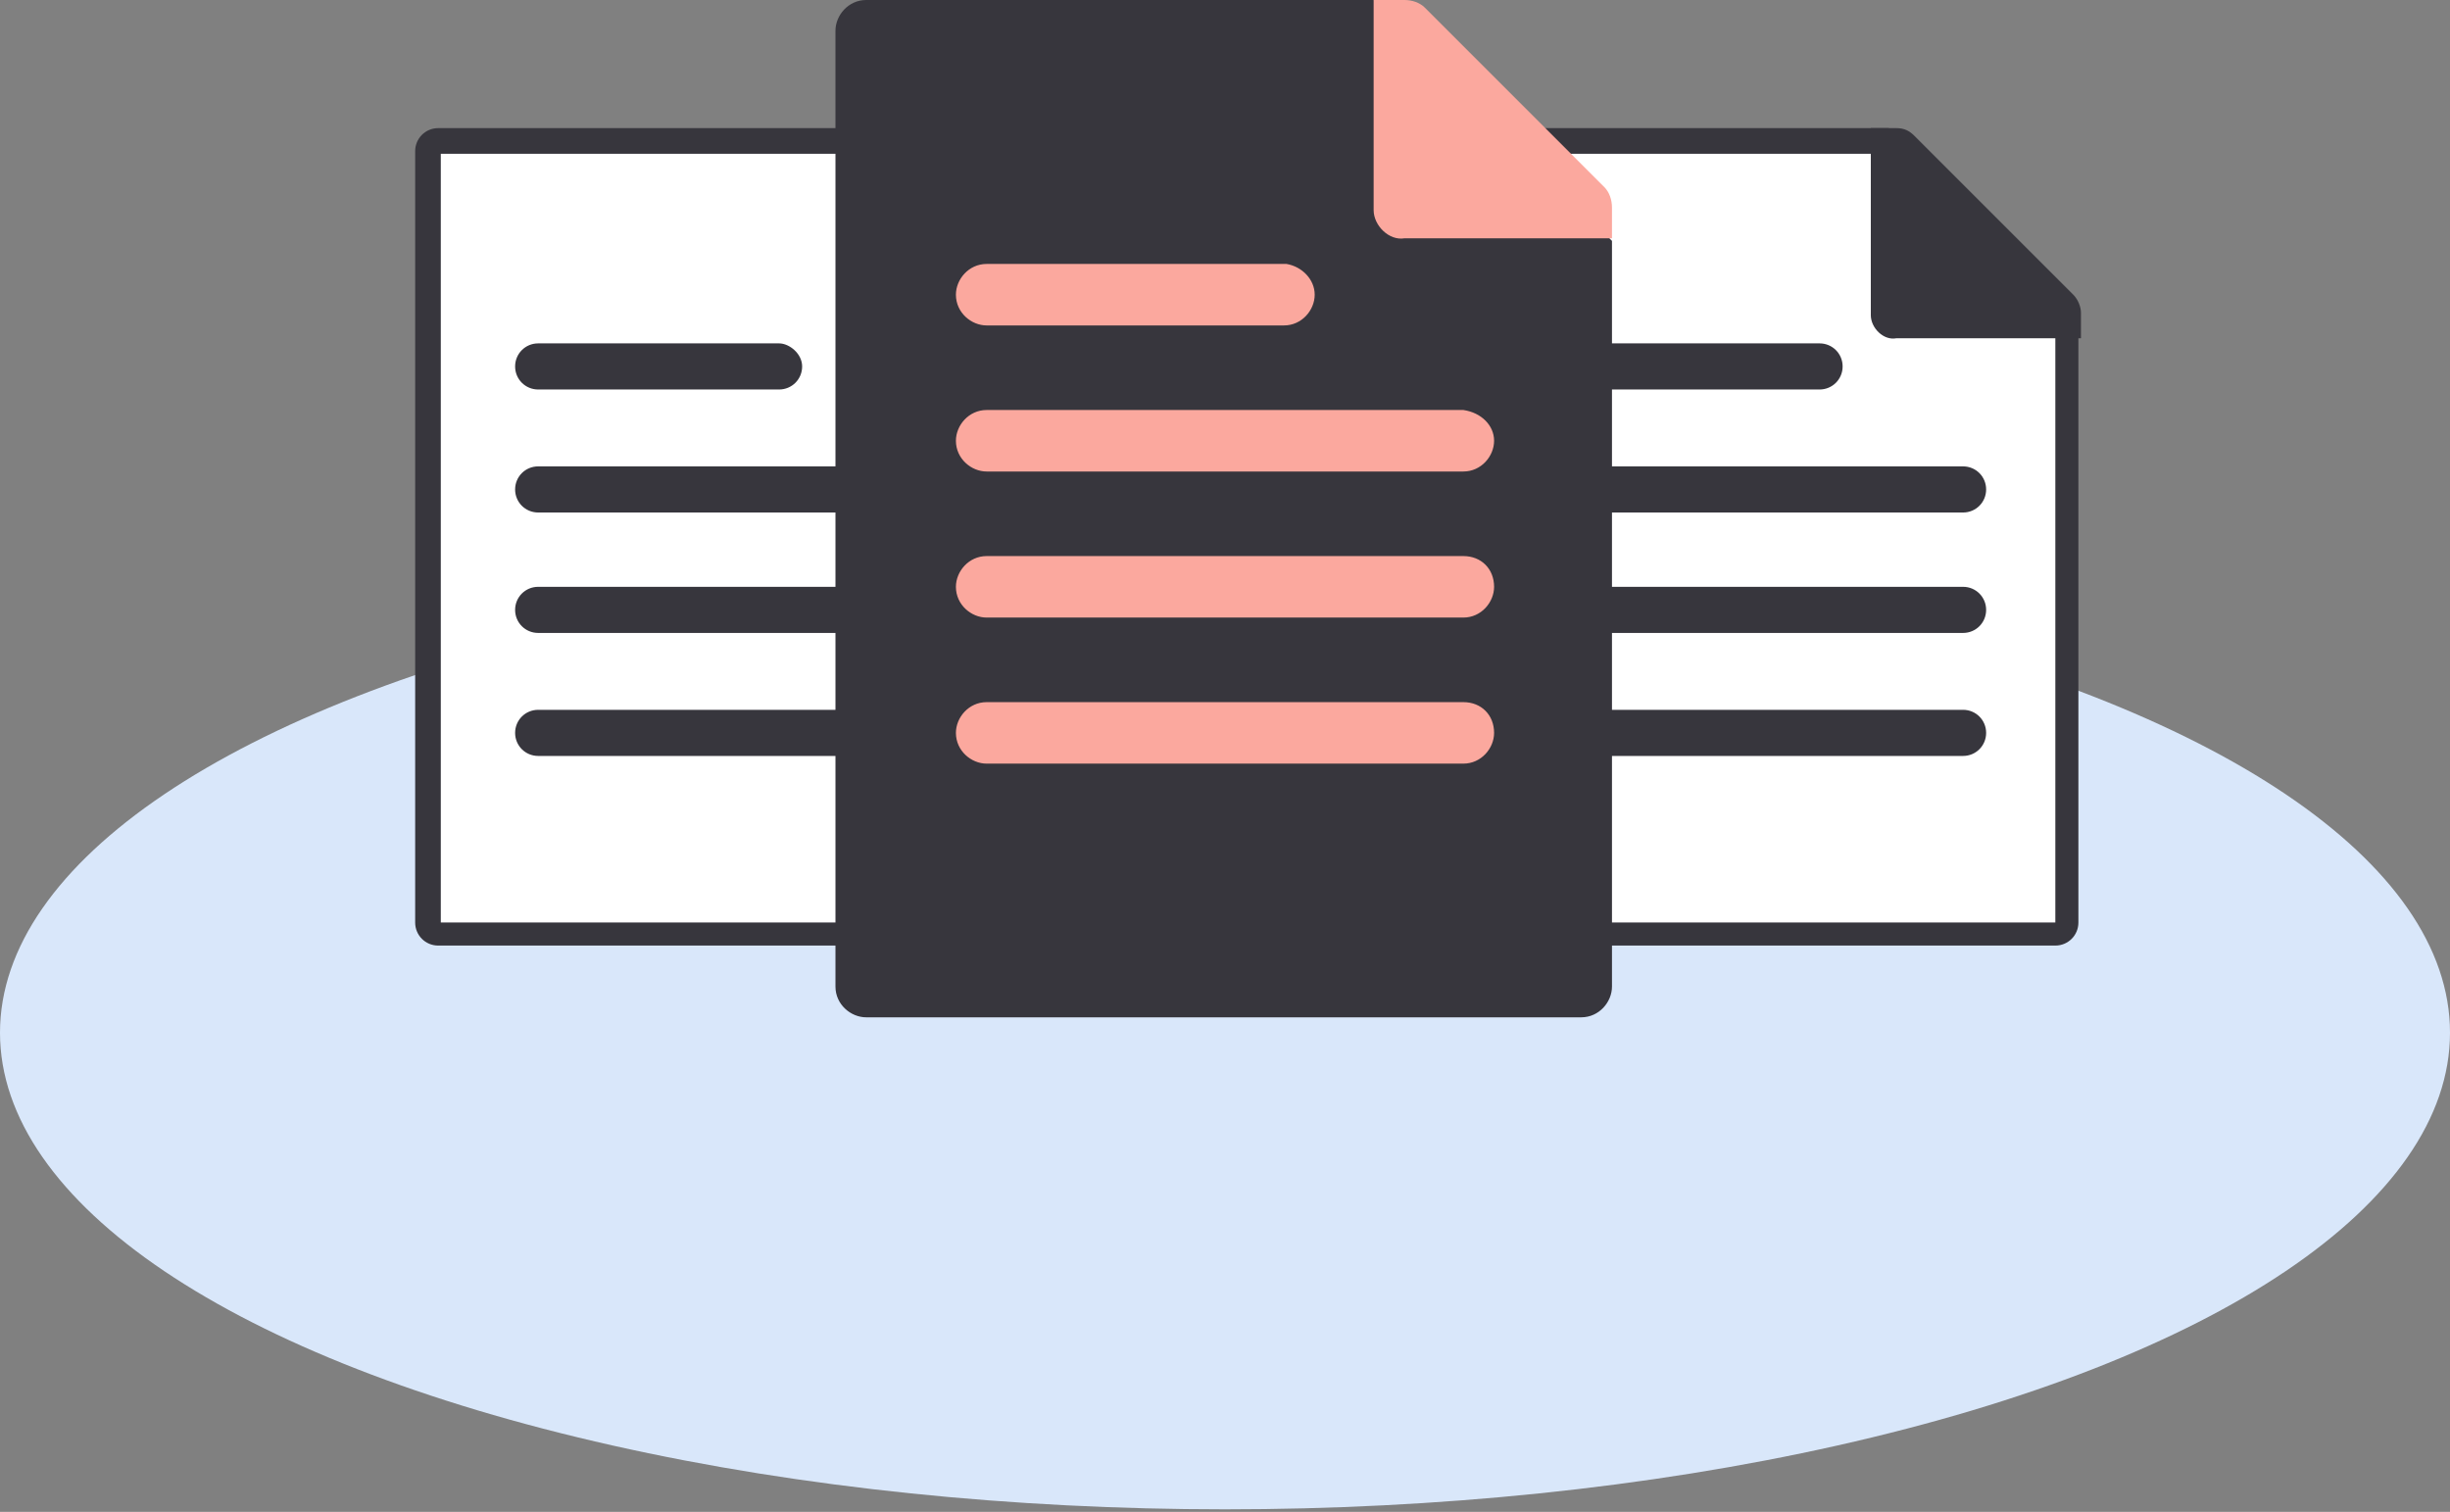 <svg xmlns="http://www.w3.org/2000/svg" viewBox="0 0 95.6 59"><rect x="0" y="0" width="95.6" height="59" fill="#808080" stroke="none"/><style>.st1{fill:#fff}.st2{fill:#37363d}.st4{fill:#fba89e}</style><switch><g><ellipse cx="47.8" cy="40.3" rx="47.8" ry="18.6" fill="#d9e7fa" id="Слой_2"/><g id="Слой_3"><path class="st1" d="M57.8 36.4c-.2 0-.4-.2-.4-.4V5.9c0-.2.2-.4.4-.4h15.8l7.2 7.3V36c0 .2-.2.4-.4.4H57.8z"/><path class="st2" d="M73.3 6l6.9 7v23H57.8V6h15.5m.4-1h-16c-.5 0-.9.4-.9.9V36c0 .5.4.9.9.9h22.5c.5 0 .9-.4.9-.9V12.5L73.7 5z"/><path class="st2" d="M73 12.3V5h1c.3 0 .5.1.7.3l6.2 6.2c.2.2.3.5.3.7v1H74c-.5.1-1-.4-1-.9zM71.9 14.3c0 .5-.4.9-.9.9h-9.4c-.5 0-.9-.4-.9-.9s.4-.9.9-.9H71c.5 0 .9.4.9.9zM77.5 19.1c0 .5-.4.9-.9.9h-15c-.5 0-.9-.4-.9-.9s.4-.9.9-.9h15c.5 0 .9.4.9.9zM77.5 23.8c0 .5-.4.9-.9.9h-15c-.5 0-.9-.4-.9-.9s.4-.9.9-.9h15c.5 0 .9.4.9.9zM77.5 28.6c0 .5-.4.9-.9.9h-15c-.5 0-.9-.4-.9-.9s.4-.9.9-.9h15c.5 0 .9.4.9.9z"/><path class="st1" d="M17.2 36.4c-.2 0-.4-.2-.4-.4V5.9c0-.2.2-.4.4-.4H33l7.2 7.3V36c0 .2-.2.4-.4.4H17.2z"/><path class="st2" d="M32.7 6l6.9 7v23H17.2V6h15.5m.4-1h-16c-.5 0-.9.4-.9.9V36c0 .5.4.9.9.9h22.5c.5 0 .9-.4.9-.9V12.5L33.1 5z"/><path d="M33.1 11.6V5h.9c.2 0 .5.1.7.3l5.6 5.7c.2.2.3.4.3.7v.9h-6.5c-.6-.1-1-.5-1-1z" fill="#4b4270"/><path class="st2" d="M31.3 14.3c0 .5-.4.9-.9.9H21c-.5 0-.9-.4-.9-.9s.4-.9.9-.9h9.4c.4 0 .9.4.9.9zM36.9 19.1c0 .5-.4.9-.9.9H21c-.5 0-.9-.4-.9-.9s.4-.9.9-.9h15c.5 0 .9.4.9.9zM36.9 23.8c0 .5-.4.9-.9.9H21c-.5 0-.9-.4-.9-.9s.4-.9.9-.9h15c.5 0 .9.4.9.9zM36.9 28.6c0 .5-.4.9-.9.9H21c-.5 0-.9-.4-.9-.9s.4-.9.9-.9h15c.5 0 .9.4.9.9z"/><path class="st2" d="M62.9 9.4v29.1c0 .6-.5 1.2-1.2 1.2H33.8c-.6 0-1.2-.5-1.2-1.2V1.2c0-.6.5-1.2 1.2-1.2h19.8l9.3 9.4z"/><path class="st4" d="M53.6 8.2V0h1.2c.3 0 .6.1.8.3l7 7c.2.2.3.5.3.8v1.2h-8.1c-.6.1-1.2-.5-1.2-1.1zM51.3 11.5c0 .6-.5 1.2-1.2 1.2H38.5c-.6 0-1.2-.5-1.2-1.2 0-.6.5-1.2 1.2-1.2h11.7c.6.1 1.1.6 1.1 1.2zM58.3 17.2c0 .6-.5 1.2-1.2 1.2H38.5c-.6 0-1.2-.5-1.2-1.2 0-.6.5-1.2 1.2-1.2h18.6c.7.1 1.2.6 1.2 1.2zM58.3 22.9c0 .6-.5 1.2-1.2 1.2H38.5c-.6 0-1.2-.5-1.2-1.2 0-.6.5-1.2 1.2-1.2h18.6c.7 0 1.2.5 1.2 1.2zM58.3 28.6c0 .6-.5 1.2-1.2 1.2H38.5c-.6 0-1.2-.5-1.2-1.2 0-.6.5-1.2 1.2-1.2h18.6c.7 0 1.2.5 1.2 1.2z"/></g></g></switch></svg>